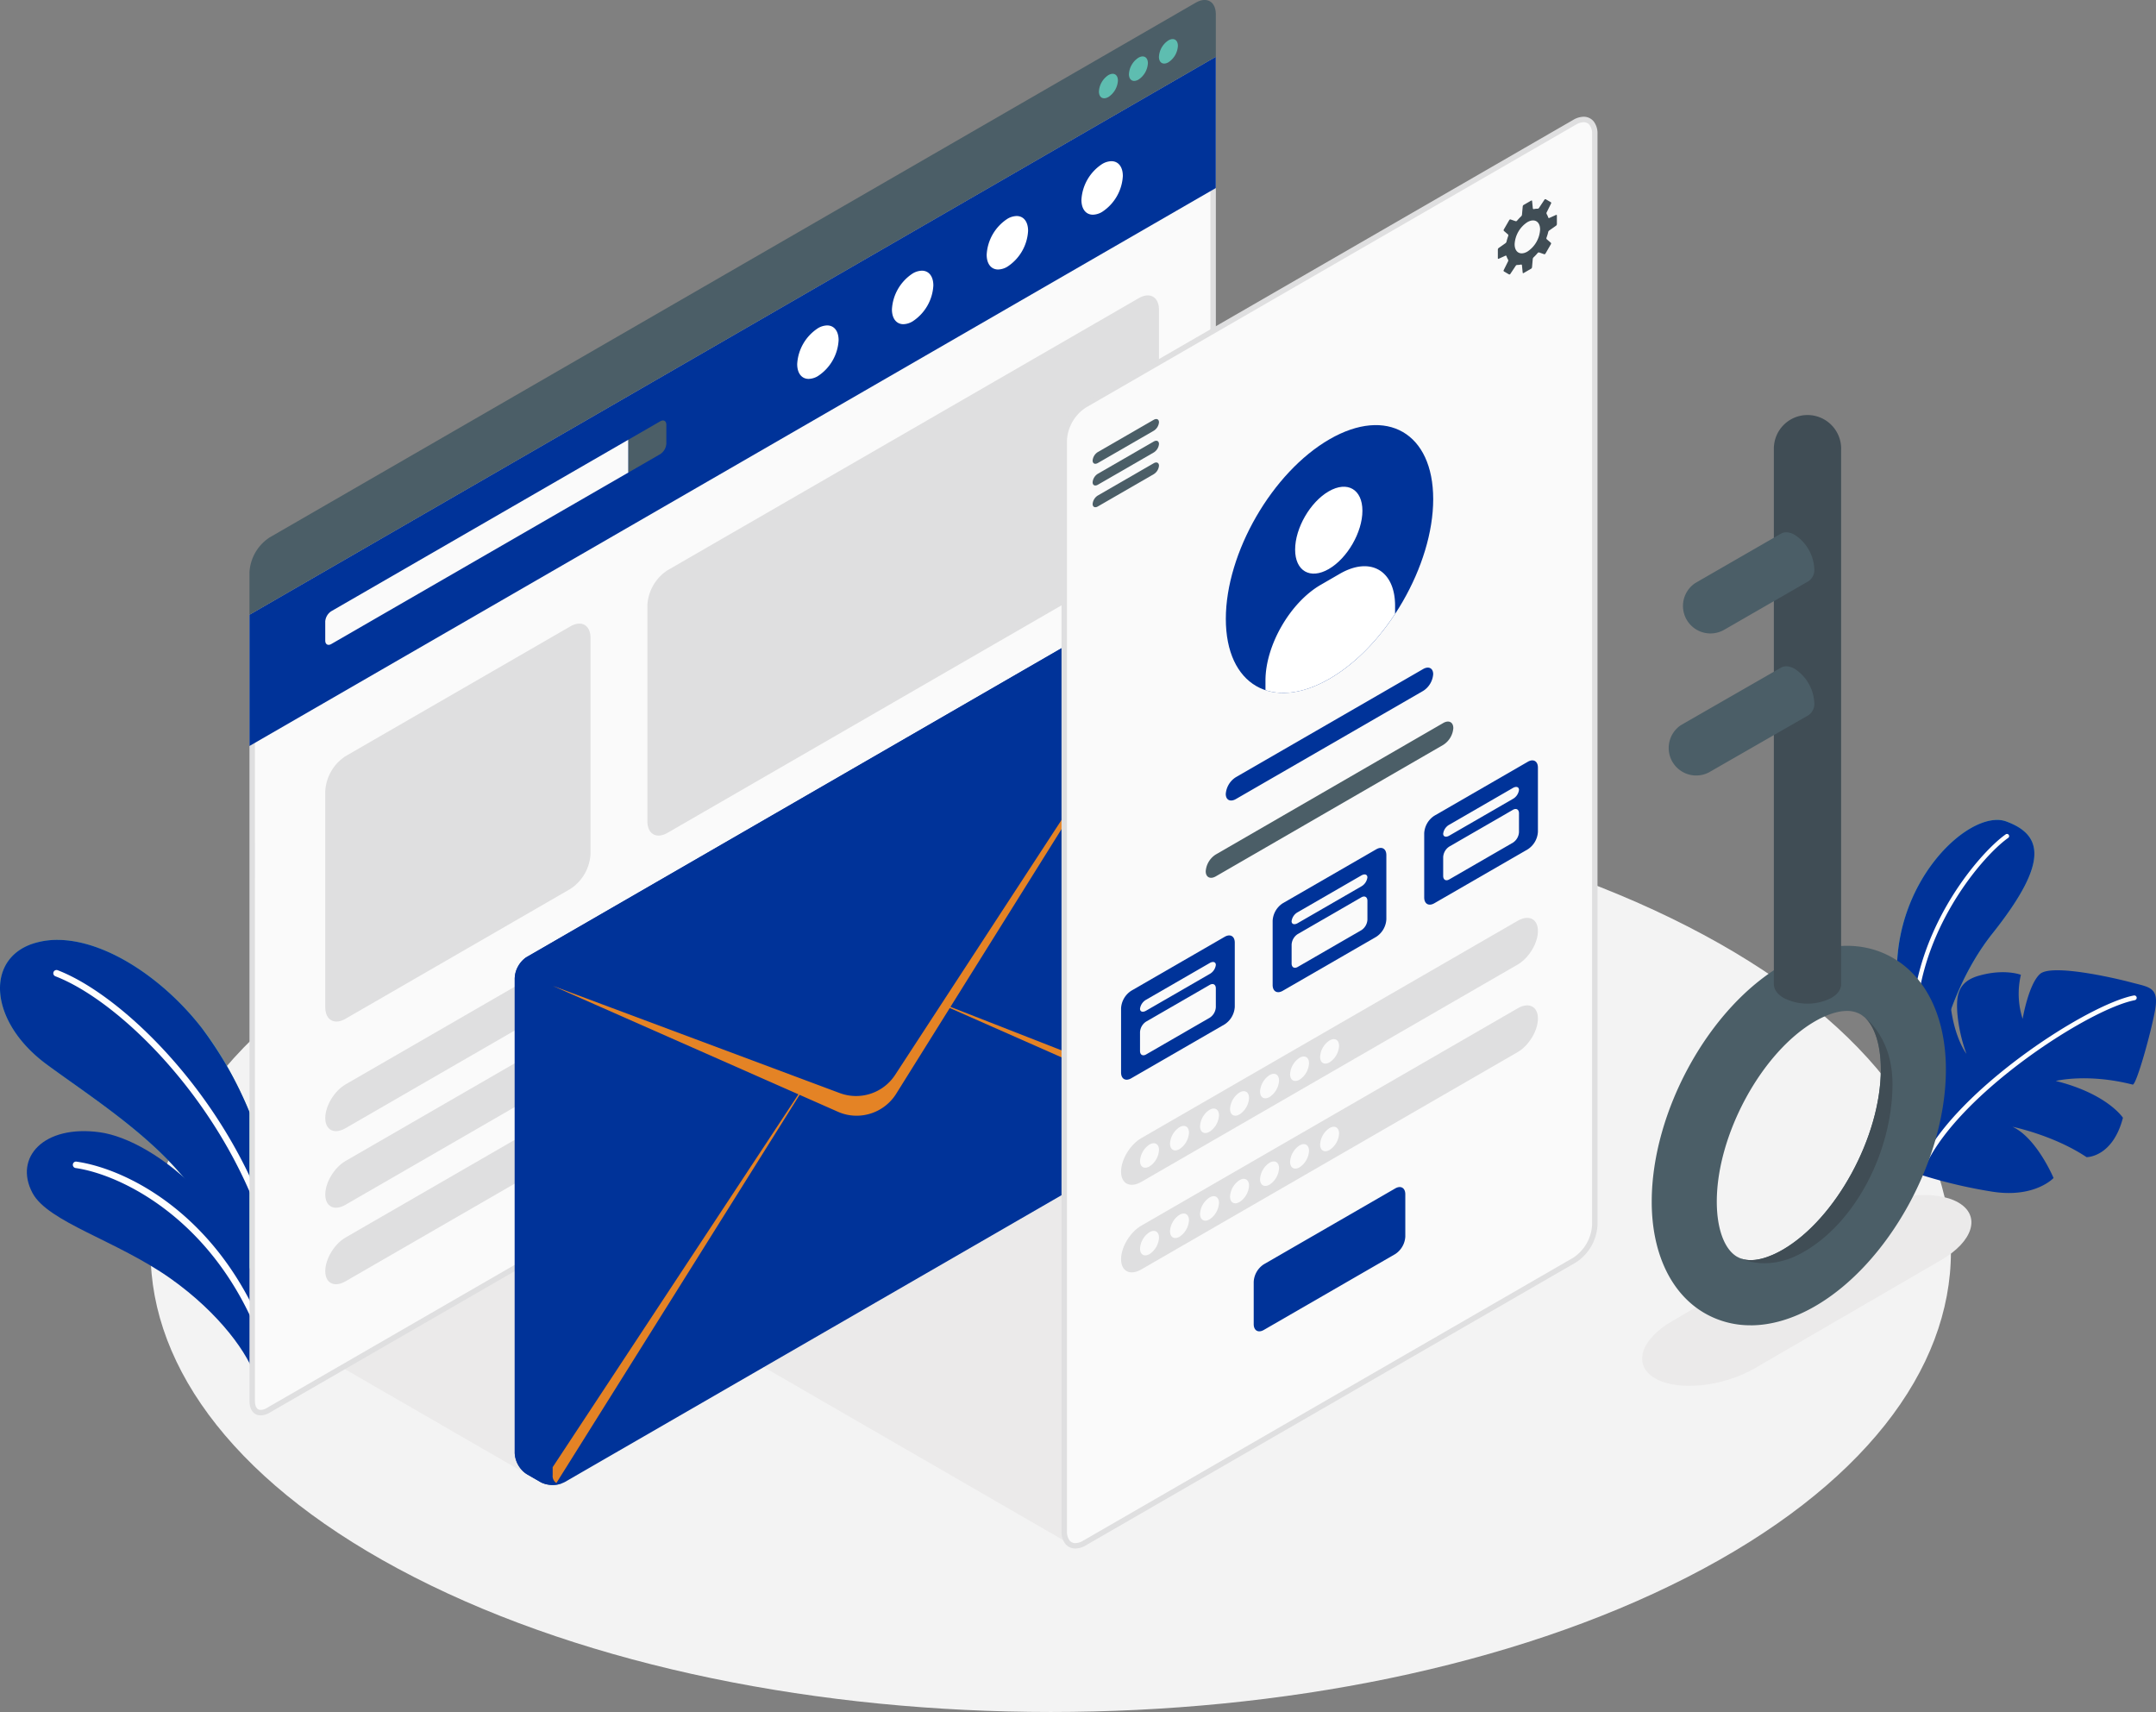 <svg xmlns="http://www.w3.org/2000/svg" width="613.397" height="487.033" viewBox="0 0 613.397 487.033">
  <rect x="0" y="0" width="613.397" height="487.033" fill="#808080" stroke="none"/>
  <g id="Layer_x0020_1" transform="translate(-59.29 -120.254)">
    <g id="_2137219008144" transform="translate(59.29 120.254)">
      <path id="Path_6548" data-name="Path 6548" d="M197.789,677.417c100.012,51.133,262.177,51.14,362.189,0s100.012-134.044,0-185.177-262.17-51.14-362.189,0S97.777,626.284,197.789,677.417Z" transform="translate(-79.934 -228.736)" fill="#f3f3f3"/>
      <path id="Path_6549" data-name="Path 6549" d="M755.3,676.177c6.458,3.725,19.145,2.443,28.337-2.861l53-30.78c9.2-5.311,11.4-12.64,4.933-16.378s-19.166-2.456-28.357,2.861l-52.955,30.793c-9.191,5.311-11.412,12.64-4.96,16.372Z" transform="translate(-284.401 -284.055)" fill="#ebeaea"/>
      <path id="Path_6550" data-name="Path 6550" d="M258.307,713.388,204.4,682.264l53.907-31.124Z" transform="translate(-106.473 -292.874)" fill="#ebeaea"/>
      <path id="Path_6551" data-name="Path 6551" d="M468.2,722.645,381.31,672.45l86.906-50.1Z" transform="translate(-163.997 -283.513)" fill="#ebeaea"/>
      <path id="Path_6552" data-name="Path 6552" d="M138.205,596.825c.148-12.613-8.658-38.837-21.541-55.364s-33.317-28.748-47.988-23.923c-13.666,4.488-12.41,22.364,3.961,34.39s41.017,27.2,48.029,47.732l14.934,25.28,2.6-28.121Z" transform="translate(-59.296 -249.087)" fill="#5ebdb0"/>
      <path id="Path_6553" data-name="Path 6553" d="M130.263,615.922l-9.61-16.257C113.642,579.122,89,563.959,72.625,551.933,63.717,545.387,59.29,537.12,59.29,530.21c.007-5.79,3.138-10.622,9.367-12.674A22.177,22.177,0,0,1,75.6,516.47c13.686,0,30.091,10.939,41.044,24.99a107.876,107.876,0,0,1,13.612,23.977v50.485Z" transform="translate(-59.29 -249.086)" fill="#039"/>
      <path id="Path_6554" data-name="Path 6554" d="M146.221,618.218a.938.938,0,0,1-.823-.749c-7.923-43.143-42.326-78.545-63.071-86.529a.922.922,0,0,1,.661-1.721c21.143,8.132,56.181,44.115,64.225,87.919a.92.92,0,0,1-.736,1.073l-.25.014Z" transform="translate(-66.589 -253.211)" fill="#fefefe"/>
      <path id="Path_6555" data-name="Path 6555" d="M135.855,667.781c-1.944-7.113-10.46-18.909-24.342-28.742-15.359-10.872-34.9-16.028-39.323-24.4-5.311-10.062,3.226-19.4,19.118-17.235s43.6,24.207,47.684,56.95l-3.131,13.429Z" transform="translate(-62.972 -275.301)" fill="#039"/>
      <path id="Path_6556" data-name="Path 6556" d="M145.323,664.554a.93.93,0,0,1-.79-.621C131.779,626.9,103.8,613.616,90.789,611.767a.929.929,0,0,1-.783-1.039.9.9,0,0,1,1.039-.783c14.388,2.045,42.2,15.589,55.229,53.387a.927.927,0,0,1-.574,1.174.842.842,0,0,1-.385.047Z" transform="translate(-69.275 -279.477)" fill="#fefefe"/>
      <path id="Path_6557" data-name="Path 6557" d="M868.779,544.487s1.768-26.582,17.431-46.321,14.7-27.858,3.9-31.846-35.895,19.8-30.307,51.646,8.975,26.515,8.975,26.515Z" transform="translate(-319.321 -232.637)" fill="#5ebdb0"/>
      <path id="Path_6558" data-name="Path 6558" d="M868.161,544.827c-1.215,0-4.171-3-8.348-26.852a52.485,52.485,0,0,1-.8-9.083c-.014-24.929,18.012-43,28.505-43a7.433,7.433,0,0,1,2.6.439c5.1,1.876,8,4.677,8,9.185.007,5.048-3.631,12.235-11.9,22.655-15.663,19.732-17.431,46.321-17.431,46.321a.771.771,0,0,1-.621.337Z" transform="translate(-319.324 -232.639)" fill="#039"/>
      <path id="Path_6559" data-name="Path 6559" d="M866.046,531.228a.625.625,0,0,1-.621-.58c-1.829-29.275,18.848-53.3,26.589-58.732a.616.616,0,0,1,.857.148.625.625,0,0,1-.148.864c-7.585,5.331-27.858,28.89-26.062,57.645a.617.617,0,0,1-.574.655h-.041Z" transform="translate(-321.372 -234.562)" fill="#fefefe"/>
      <path id="Path_6560" data-name="Path 6560" d="M864.33,587.052a140.346,140.346,0,0,0,21.568,5.2c12.134,1.917,17.485-3.88,17.485-3.88s-4.778-11.378-11.668-14.57c0,0,11.682,2.382,21.055,8.638,0,0,7.41.115,10.352-11.2,0,0-4.386-6.8-19.112-10.48,0,0,8.962-2.254,21.872,1.039.965.385,5.1-14.232,6.344-20.981s-1.464-6.674-6.721-8.078-22.668-5.318-25.961-2.423-4.96,12.782-4.96,12.782a23.336,23.336,0,0,1-.493-12.532s-4.731-1.849-12.073.29c-6.006,1.748-6.3,5.837-6.026,10.453a45.183,45.183,0,0,0,2.6,11.729s-4.683-6-4.825-19.01c0,0-12.289,6.107-14.388,18.3-1.134,6.593-2.74,25.968,4.96,34.727Z" transform="translate(-319.13 -253.25)" fill="#039"/>
      <path id="Path_6561" data-name="Path 6561" d="M870.282,588.132a.69.69,0,0,0,.614-.385c9.785-20.34,46.186-43.973,59.224-46.51a.683.683,0,0,0,.54-.8.692.692,0,0,0-.8-.54c-13.254,2.578-50.249,26.6-60.189,47.253a.685.685,0,0,0,.317.911l.3.067Z" transform="translate(-322.767 -256.699)" fill="#fefefe"/>
      <path id="Path_6562" data-name="Path 6562" d="M168.022,530.555c-1.5,0-2.4-1.242-2.4-3.327V303.989L439,146.15V368.484a11.852,11.852,0,0,1-5.358,9.279L170.2,529.86a4.515,4.515,0,0,1-2.18.682Z" transform="translate(-93.864 -128.674)" fill="#fafafa"/>
      <path id="Path_6563" data-name="Path 6563" d="M439.4,144.167,164.47,302.9V526.581c0,2.6,1.3,4.1,3.179,4.1a5.212,5.212,0,0,0,2.571-.783L433.659,377.8a12.717,12.717,0,0,0,5.75-9.954V144.16Zm-1.552,2.686V367.844a11.17,11.17,0,0,1-4.974,8.611l-263.439,152.1a3.716,3.716,0,0,1-1.788.574c-1.464,0-1.626-1.782-1.626-2.551V303.788L437.849,146.846Z" transform="translate(-93.49 -128.027)" fill="#dfdfe0"/>
      <path id="Path_6564" data-name="Path 6564" d="M164.46,302.907v37.346l274.931-158.73.007-37.353Z" transform="translate(-93.487 -128.03)" fill="#039"/>
      <path id="Path_6565" data-name="Path 6565" d="M196.407,357.388v5.358c0,1.093.776,1.539,1.721.992l84.531-48.8V305.6l-84.531,48.8a3.817,3.817,0,0,0-1.728,2.99Z" transform="translate(-103.872 -180.52)" fill="#fafafa"/>
      <path id="Path_6566" data-name="Path 6566" d="M333.283,297.737c.952-.547,1.728-.1,1.728.992v5.358a3.827,3.827,0,0,1-1.728,2.99l-9.063,5.23v-9.34Z" transform="translate(-145.434 -177.888)" fill="#4b5e67"/>
      <path id="Path_6567" data-name="Path 6567" d="M164.46,283.091a12.689,12.689,0,0,1,5.75-9.954l263.439-152.1c3.172-1.836,5.75-.351,5.75,3.313v12.039L164.467,295.124V283.084Z" transform="translate(-93.487 -120.254)" fill="#4b5e67"/>
      <path id="Path_6568" data-name="Path 6568" d="M525.289,151.733a5.979,5.979,0,0,0-2.7,4.67c0,1.721,1.208,2.416,2.7,1.559a5.979,5.979,0,0,0,2.7-4.67C527.989,151.571,526.781,150.876,525.289,151.733Z" transform="translate(-209.935 -130.37)" fill="#5ebdb0"/>
      <path id="Path_6569" data-name="Path 6569" d="M537.939,144.413a5.95,5.95,0,0,0-2.7,4.67c0,1.721,1.208,2.416,2.7,1.559a5.961,5.961,0,0,0,2.693-4.67C540.632,144.251,539.424,143.556,537.939,144.413Z" transform="translate(-214.048 -127.99)" fill="#5ebdb0"/>
      <path id="Path_6570" data-name="Path 6570" d="M550.589,137.1a5.95,5.95,0,0,0-2.7,4.67c0,1.721,1.208,2.416,2.7,1.559a5.972,5.972,0,0,0,2.693-4.67C553.282,136.941,552.074,136.246,550.589,137.1Z" transform="translate(-218.161 -125.613)" fill="#5ebdb0"/>
      <path id="Path_6571" data-name="Path 6571" d="M438.579,249.584c-1.93,0-3.259-1.545-3.259-4.211a13.04,13.04,0,0,1,5.891-10.21,5.319,5.319,0,0,1,2.632-.8c1.937,0,3.259,1.545,3.259,4.211a13.017,13.017,0,0,1-5.891,10.2A5.354,5.354,0,0,1,438.579,249.584Z" transform="translate(-181.558 -157.356)" fill="#fff"/>
      <path id="Path_6572" data-name="Path 6572" d="M398.639,272.648c-1.93,0-3.259-1.545-3.259-4.211a13.017,13.017,0,0,1,5.891-10.2,5.319,5.319,0,0,1,2.632-.8c1.937,0,3.259,1.539,3.259,4.2a13.04,13.04,0,0,1-5.891,10.21,5.339,5.339,0,0,1-2.632.8Z" transform="translate(-168.572 -164.857)" fill="#fff"/>
      <path id="Path_6573" data-name="Path 6573" d="M478.52,226.528c-1.93,0-3.259-1.539-3.259-4.211a13.017,13.017,0,0,1,5.891-10.2,5.319,5.319,0,0,1,2.632-.8c1.937,0,3.259,1.545,3.259,4.211a13.017,13.017,0,0,1-5.891,10.2A5.339,5.339,0,0,1,478.52,226.528Z" transform="translate(-194.545 -149.861)" fill="#fff"/>
      <path id="Path_6574" data-name="Path 6574" d="M518.469,203.424c-1.937,0-3.26-1.545-3.26-4.211a13.017,13.017,0,0,1,5.891-10.2,5.354,5.354,0,0,1,2.632-.81c1.93,0,3.259,1.545,3.259,4.211a13.04,13.04,0,0,1-5.891,10.21,5.319,5.319,0,0,1-2.632.8Z" transform="translate(-207.535 -142.347)" fill="#fff"/>
      <path id="Path_6575" data-name="Path 6575" d="M202.163,420.865l63.982-36.934c3.172-1.836,5.743-.351,5.743,3.313v61.424a12.71,12.71,0,0,1-5.743,9.954L202.17,495.563c-3.172,1.836-5.75.351-5.75-3.313V430.826a12.7,12.7,0,0,1,5.743-9.954Z" transform="translate(-103.879 -205.734)" fill="#dfdfe0"/>
      <path id="Path_6576" data-name="Path 6576" d="M337.97,322.967l134.051-77.4c3.172-1.829,5.75-.351,5.75,3.32v61.424a12.7,12.7,0,0,1-5.75,9.954l-134.051,77.4c-3.172,1.836-5.75.351-5.75-3.32V332.914a12.688,12.688,0,0,1,5.75-9.954Z" transform="translate(-148.035 -160.744)" fill="#dfdfe0"/>
      <path id="Path_6577" data-name="Path 6577" d="M202.163,548.714l101.713-58.725c3.172-1.836,5.75-.533,5.75,2.909s-2.571,7.707-5.743,9.542L202.17,561.165c-3.172,1.836-5.75.533-5.75-2.9s2.571-7.713,5.75-9.542Z" transform="translate(-103.879 -240.205)" fill="#dfdfe0"/>
      <path id="Path_6578" data-name="Path 6578" d="M202.163,580.994l101.713-58.725c3.172-1.836,5.75-.533,5.75,2.909s-2.571,7.713-5.743,9.542L202.17,593.445c-3.172,1.836-5.75.533-5.75-2.909s2.571-7.714,5.75-9.542Z" transform="translate(-103.879 -250.701)" fill="#dfdfe0"/>
      <path id="Path_6579" data-name="Path 6579" d="M202.163,613.264l101.713-58.725c3.172-1.836,5.75-.533,5.75,2.909s-2.571,7.713-5.743,9.542L202.17,625.715c-3.172,1.829-5.75.526-5.75-2.909s2.571-7.707,5.75-9.542Z" transform="translate(-103.879 -261.194)" fill="#dfdfe0"/>
      <path id="Path_6580" data-name="Path 6580" d="M276.3,480.166a7.625,7.625,0,0,1,3.448-5.972L456.129,372.353a7.62,7.62,0,0,1,6.9,0l3.887,2.241a7.625,7.625,0,0,1,3.448,5.972v135.2a7.653,7.653,0,0,1-3.448,5.972L290.522,623.583a7.662,7.662,0,0,1-6.9,0l-3.887-2.247a7.643,7.643,0,0,1-3.448-5.972V480.159Z" transform="translate(-129.849 -201.957)" fill="#039"/>
      <path id="Path_6581" data-name="Path 6581" d="M277.79,476.772h0a7.578,7.578,0,0,1,1.7-2.058A7.723,7.723,0,0,0,277.79,476.772ZM468.258,375.221a6.124,6.124,0,0,0-.857-.621l-1.356-.783,1.363.783A6.491,6.491,0,0,1,468.258,375.221Zm-9.8-3.529a7.973,7.973,0,0,1,1.613-.162,7.831,7.831,0,0,1,1.323.108,8.6,8.6,0,0,0-1.323-.108A8.023,8.023,0,0,0,458.459,371.692Z" transform="translate(-130.337 -201.958)" fill="#fcfbfb"/>
      <path id="Path_6582" data-name="Path 6582" d="M287.575,482.4l-9.785-5.642a7.7,7.7,0,0,1,1.7-2.058,4.522,4.522,0,0,1,.749-.52L456.63,372.347a6,6,0,0,1,1.836-.675,7.971,7.971,0,0,1,1.613-.162,8.6,8.6,0,0,1,1.323.108,6.343,6.343,0,0,1,2.119.722l2.537,1.451,1.356.783a5.978,5.978,0,0,1,.857.621,7.916,7.916,0,0,1,1.579,1.957L287.589,482.387Z" transform="translate(-130.337 -201.951)" fill="#039"/>
      <path id="Path_6583" data-name="Path 6583" d="M278.22,712.578a7.579,7.579,0,0,1-1.93-4.683V656.107l.007-.007v51.794a7.68,7.68,0,0,0,1.923,4.683Z" transform="translate(-129.849 -294.487)" fill="#d4d3d2"/>
      <path id="Path_6584" data-name="Path 6584" d="M276.29,642.323V619.21h.007v23.107Z" transform="translate(-129.849 -282.492)" fill="#e0e0e0"/>
      <path id="Path_6585" data-name="Path 6585" d="M276.29,655.245v-1.788l.007-.007v1.8Z" transform="translate(-129.849 -293.626)" fill="#cac9c9"/>
      <path id="Path_6586" data-name="Path 6586" d="M276.29,576.933V567.6h.007v9.333Zm0-21.784v-9.333h.007v9.333Zm0-21.784v-2.5a7.042,7.042,0,0,1,1.012-3.388h0a7.056,7.056,0,0,0-1.006,3.394v2.49Z" transform="translate(-129.849 -252.666)" fill="#e0e0e0"/>
      <path id="Path_6587" data-name="Path 6587" d="M276.29,548.651V536.2h.007v12.451Z" transform="translate(-129.849 -255.501)" fill="#cac9c9"/>
      <path id="Path_6588" data-name="Path 6588" d="M276.29,580.931V568.48h.007v12.451Z" transform="translate(-129.849 -265.997)" fill="#cac9c9"/>
      <path id="Path_6589" data-name="Path 6589" d="M276.29,613.211V600.76h.007v12.451Z" transform="translate(-129.849 -276.493)" fill="#cac9c9"/>
      <path id="Path_6590" data-name="Path 6590" d="M287.067,675.106a7.845,7.845,0,0,1-1.06-.068,7.021,7.021,0,0,1-1.417-.324,5.49,5.49,0,0,1-.945-.425l-3.887-2.247a5.9,5.9,0,0,1-1.525-1.289,7.625,7.625,0,0,1-1.923-4.683V530.864a7.057,7.057,0,0,1,1.006-3.394l9.785,5.642,1.8,1.046a3.027,3.027,0,0,0-1.8,2.936V672.3a2.385,2.385,0,0,0,1.06,2.268h0a1.818,1.818,0,0,0,.817.189,2.364,2.364,0,0,0,.83-.155,3.628,3.628,0,0,1-.4.162c-.209.067-.439.128-.668.182a8.5,8.5,0,0,1-1.66.162Z" transform="translate(-129.855 -252.662)" fill="#039"/>
      <path id="Path_6591" data-name="Path 6591" d="M562.657,380.066c0-.007-.007-.013-.007-.02l.466-.715-.459.729Z" transform="translate(-222.96 -204.494)" fill="#c8c8c9"/>
      <path id="Path_6592" data-name="Path 6592" d="M293.349,626.739h0a2.385,2.385,0,0,1-1.06-2.267v-2.247l69.921-106.072L292.29,485.285,373.973,515.8a13.272,13.272,0,0,0,15.758-5.19l13.119-20.1L474.741,380.38c0,.007.007.014.007.02L405.461,491.277l70.1,27.432a7.189,7.189,0,0,1-1.073,3.442l-69.219-30.557-15.245,24.4a13.291,13.291,0,0,1-11.27,6.242,13.051,13.051,0,0,1-5.352-1.141L362.541,516.3l-69.2,110.438Z" transform="translate(-135.051 -204.835)" fill="#e48325"/>
      <path id="Path_6593" data-name="Path 6593" d="M507.96,261.862V572.277c0,3.664,2.571,5.149,5.75,3.32l139.45-80.509a12.717,12.717,0,0,0,5.75-9.954V174.713c0-3.664-2.571-5.149-5.75-3.32L513.71,251.909a12.706,12.706,0,0,0-5.75,9.954Z" transform="translate(-205.178 -136.627)" fill="#fafafa"/>
      <path id="Path_6594" data-name="Path 6594" d="M507.586,261.492h-.776V571.906a5.528,5.528,0,0,0,1.053,3.509,3.625,3.625,0,0,0,2.9,1.37,5.991,5.991,0,0,0,2.949-.884L653.17,495.393a13.486,13.486,0,0,0,6.134-10.622V174.349a5.529,5.529,0,0,0-1.053-3.509,3.624,3.624,0,0,0-2.9-1.37,5.977,5.977,0,0,0-2.956.891h0L512.944,250.87A13.484,13.484,0,0,0,506.81,261.5h1.552a11.923,11.923,0,0,1,5.358-9.279L653.177,171.71h0a4.462,4.462,0,0,1,2.173-.682,2.045,2.045,0,0,1,1.694.79,4.033,4.033,0,0,1,.715,2.537V484.777a11.951,11.951,0,0,1-5.358,9.279l-139.45,80.509a4.461,4.461,0,0,1-2.173.682,2.059,2.059,0,0,1-1.694-.783,4.056,4.056,0,0,1-.715-2.544V261.505h-.776Z" transform="translate(-204.804 -136.257)" fill="#dfdfe0"/>
      <path id="Path_6595" data-name="Path 6595" d="M519.93,308.711a3.167,3.167,0,0,1,1.491-2.423l15.886-9.164c.823-.472,1.5-.162,1.5.7a3.152,3.152,0,0,1-1.5,2.416l-15.886,9.171C520.6,309.885,519.93,309.568,519.93,308.711Z" transform="translate(-209.07 -177.692)" fill="#4b5e67"/>
      <path id="Path_6596" data-name="Path 6596" d="M519.93,317.869a3.156,3.156,0,0,1,1.491-2.423l15.886-9.164c.823-.479,1.5-.169,1.5.7a3.152,3.152,0,0,1-1.5,2.416l-15.886,9.171C520.6,319.036,519.93,318.732,519.93,317.869Z" transform="translate(-209.07 -180.669)" fill="#4b5e67"/>
      <path id="Path_6597" data-name="Path 6597" d="M519.93,327.027a3.156,3.156,0,0,1,1.491-2.423l15.886-9.171c.823-.472,1.5-.162,1.5.7a3.163,3.163,0,0,1-1.5,2.416l-15.886,9.171c-.823.472-1.491.162-1.491-.7Z" transform="translate(-209.07 -183.646)" fill="#4b5e67"/>
      <path id="Path_6598" data-name="Path 6598" d="M699.162,219.132c-2,1.154-3.624.216-3.624-2.092a8.023,8.023,0,0,1,3.624-6.283c2-1.154,3.624-.216,3.624,2.092A8.034,8.034,0,0,1,699.162,219.132Zm8.4-7.794v-2.477a.161.161,0,0,0-.243-.162l-1.91.864a.225.225,0,0,1-.317-.148,4.722,4.722,0,0,0-.425-.952.538.538,0,0,1-.027-.466l1.276-2.571a.284.284,0,0,0-.115-.371l-1.383-.8a.287.287,0,0,0-.378.088l-1.586,2.389a.512.512,0,0,1-.412.2,4.268,4.268,0,0,0-1.033.108.232.232,0,0,1-.29-.2l-.209-2.085a.163.163,0,0,0-.263-.135l-2.146,1.235a.587.587,0,0,0-.256.4l-.216,2.389a.781.781,0,0,1-.223.445,13.3,13.3,0,0,0-1.194,1.262.418.418,0,0,1-.425.121l-1.377-.479a.337.337,0,0,0-.385.142l-1.579,2.733a.329.329,0,0,0,.067.4l1.107.952a.4.4,0,0,1,.108.425,14.208,14.208,0,0,0-.5,1.667.834.834,0,0,1-.277.418l-1.964,1.383a.577.577,0,0,0-.223.418v2.477a.157.157,0,0,0,.243.155l1.91-.864a.225.225,0,0,1,.317.148,4.5,4.5,0,0,0,.425.945.539.539,0,0,1,.034.466l-1.275,2.564a.294.294,0,0,0,.115.378l1.383.8a.287.287,0,0,0,.378-.088l1.586-2.389a.525.525,0,0,1,.418-.2,4.268,4.268,0,0,0,1.033-.108.232.232,0,0,1,.29.2l.209,2.085a.159.159,0,0,0,.256.135L700.228,224a.587.587,0,0,0,.256-.4l.216-2.389a.8.8,0,0,1,.223-.445,13.235,13.235,0,0,0,1.188-1.262.418.418,0,0,1,.425-.121l1.377.479a.333.333,0,0,0,.385-.142l1.579-2.733a.338.338,0,0,0-.067-.4l-1.107-.952a.4.4,0,0,1-.108-.425,11.942,11.942,0,0,0,.5-1.66.767.767,0,0,1,.277-.418l1.964-1.377a.591.591,0,0,0,.223-.425Z" transform="translate(-264.616 -147.554)" fill="#404d55"/>
      <path id="Path_6599" data-name="Path 6599" d="M605.584,303.488c16.3-9.407,29.5-1.782,29.5,17.033s-13.207,41.692-29.5,51.1-29.5,1.782-29.5-17.033S589.287,312.9,605.584,303.488Z" transform="translate(-227.327 -178.523)" fill="#039"/>
      <path id="Path_6600" data-name="Path 6600" d="M614.876,326.741c5.284-3.05,9.569-.574,9.569,5.527s-4.285,13.524-9.569,16.581-9.576.574-9.576-5.527S609.585,329.791,614.876,326.741Z" transform="translate(-236.828 -186.97)" fill="#fff"/>
      <path id="Path_6601" data-name="Path 6601" d="M629.673,370.18c0-10.028-7.039-14.1-15.724-9.077l-5.426,3.138c-8.685,5.014-15.724,17.209-15.724,27.237v2.733a15.855,15.855,0,0,0,5.068.783c3.961.007,8.422-1.3,13.153-4.029,7.079-4.09,13.571-10.717,18.653-18.457v-2.321Z" transform="translate(-232.764 -197.868)" fill="#fff"/>
      <path id="Path_6602" data-name="Path 6602" d="M578.945,432.855,632.2,402.109c1.586-.918,2.875-.27,2.875,1.451a6.175,6.175,0,0,1-2.875,4.771l-53.259,30.753c-1.586.918-2.875.263-2.875-1.451a6.165,6.165,0,0,1,2.875-4.771Z" transform="translate(-227.324 -211.765)" fill="#039"/>
      <path id="Path_6603" data-name="Path 6603" d="M570.485,462.243l64.691-37.393c1.586-.918,2.875-.263,2.875,1.451a6.165,6.165,0,0,1-2.875,4.771l-64.691,37.393c-1.586.918-2.875.263-2.875-1.451A6.165,6.165,0,0,1,570.485,462.243Z" transform="translate(-224.573 -219.16)" fill="#4b5e67"/>
      <path id="Path_6604" data-name="Path 6604" d="M669.448,464.541l18.113-10.46c.952-.547,1.728-.3,1.728.56a3.456,3.456,0,0,1-1.728,2.551l-18.113,10.46c-.952.547-1.728.3-1.728-.56A3.456,3.456,0,0,1,669.448,464.541Z" transform="translate(-257.125 -228.705)" fill="#404d55"/>
      <path id="Path_6605" data-name="Path 6605" d="M534.795,530.34l26.6-15.359c1.586-.918,2.875-.175,2.875,1.66V534.9a6.359,6.359,0,0,1-2.875,4.98l-26.6,15.359c-1.586.911-2.875.175-2.875-1.66V535.32a6.337,6.337,0,0,1,2.875-4.974Z" transform="translate(-212.968 -248.473)" fill="#039"/>
      <path id="Path_6606" data-name="Path 6606" d="M541.631,536.531l18.12-10.46c.951-.547,1.728-.3,1.728.56a3.427,3.427,0,0,1-1.728,2.551l-18.12,10.46c-.952.547-1.721.3-1.721-.56A3.477,3.477,0,0,1,541.631,536.531Z" transform="translate(-215.566 -252.113)" fill="#fafafa"/>
      <path id="Path_6607" data-name="Path 6607" d="M539.91,548.767v5.352c0,1.1.776,1.545,1.721,1l18.12-10.46a3.817,3.817,0,0,0,1.728-2.99v-5.352c0-1.1-.769-1.545-1.728-1l-18.12,10.46A3.81,3.81,0,0,0,539.91,548.767Z" transform="translate(-215.566 -255.138)" fill="#fafafa"/>
      <path id="Path_6608" data-name="Path 6608" d="M598.7,493.443l26.6-15.353c1.586-.918,2.875-.175,2.875,1.66v18.261a6.347,6.347,0,0,1-2.875,4.974l-26.6,15.359c-1.586.918-2.875.175-2.875-1.66V498.417a6.347,6.347,0,0,1,2.875-4.974Z" transform="translate(-233.749 -236.478)" fill="#039"/>
      <path id="Path_6609" data-name="Path 6609" d="M605.538,499.631l18.113-10.46c.952-.547,1.728-.3,1.728.56a3.468,3.468,0,0,1-1.728,2.551l-18.113,10.46c-.952.547-1.728.3-1.728-.56A3.438,3.438,0,0,1,605.538,499.631Z" transform="translate(-236.344 -240.115)" fill="#fafafa"/>
      <path id="Path_6610" data-name="Path 6610" d="M603.82,511.867v5.358c0,1.1.769,1.545,1.728,1l18.113-10.46a3.817,3.817,0,0,0,1.728-2.99v-5.358c0-1.1-.776-1.545-1.728-1l-18.113,10.46A3.817,3.817,0,0,0,603.82,511.867Z" transform="translate(-236.347 -243.14)" fill="#fafafa"/>
      <path id="Path_6611" data-name="Path 6611" d="M662.6,456.55l26.6-15.359c1.586-.918,2.875-.175,2.875,1.66v18.261a6.337,6.337,0,0,1-2.875,4.974l-26.6,15.359c-1.586.918-2.875.175-2.875-1.66V461.523A6.337,6.337,0,0,1,662.6,456.55Z" transform="translate(-254.527 -224.48)" fill="#039"/>
      <path id="Path_6612" data-name="Path 6612" d="M669.448,462.741l18.113-10.46c.952-.547,1.728-.3,1.728.56a3.456,3.456,0,0,1-1.728,2.551l-18.113,10.46c-.952.547-1.728.3-1.728-.56A3.445,3.445,0,0,1,669.448,462.741Z" transform="translate(-257.125 -228.12)" fill="#fafafa"/>
      <path id="Path_6613" data-name="Path 6613" d="M667.72,474.975v5.358c0,1.1.776,1.545,1.728.992l18.113-10.46a3.817,3.817,0,0,0,1.728-2.99v-5.358c0-1.1-.776-1.545-1.728-.992l-18.113,10.46A3.817,3.817,0,0,0,667.72,474.975Z" transform="translate(-257.125 -231.143)" fill="#fafafa"/>
      <path id="Path_6614" data-name="Path 6614" d="M537.67,569.847l107.1-61.836c3.172-1.829,5.75-.526,5.75,2.909s-2.571,7.707-5.75,9.542L537.67,582.3c-3.172,1.829-5.75.533-5.75-2.909S534.491,571.676,537.67,569.847Z" transform="translate(-212.968 -246.066)" fill="#dfdfe0"/>
      <path id="Path_6615" data-name="Path 6615" d="M537.67,606.745l107.1-61.836c3.172-1.836,5.75-.533,5.75,2.909s-2.571,7.713-5.75,9.542L537.67,619.2c-3.172,1.836-5.75.533-5.75-2.909S534.491,608.574,537.67,606.745Z" transform="translate(-212.968 -258.062)" fill="#dfdfe0"/>
      <path id="Path_6616" data-name="Path 6616" d="M590.715,642.642l37.38-21.581c1.586-.918,2.875-.175,2.875,1.66V634.76a6.337,6.337,0,0,1-2.875,4.974l-37.38,21.581c-1.586.918-2.875.175-2.875-1.66V647.616A6.337,6.337,0,0,1,590.715,642.642Z" transform="translate(-231.151 -282.966)" fill="#039"/>
      <path id="Path_6617" data-name="Path 6617" d="M542.613,602.57a5.961,5.961,0,0,0-2.693,4.67c0,1.714,1.208,2.416,2.693,1.552a5.95,5.95,0,0,0,2.7-4.67c0-1.721-1.208-2.416-2.7-1.559Z" transform="translate(-215.57 -276.96)" fill="#fafafa"/>
      <path id="Path_6618" data-name="Path 6618" d="M555.259,595.255a5.95,5.95,0,0,0-2.7,4.67c0,1.721,1.208,2.416,2.7,1.559a5.961,5.961,0,0,0,2.693-4.67c0-1.714-1.208-2.416-2.693-1.552Z" transform="translate(-219.68 -274.585)" fill="#fafafa"/>
      <path id="Path_6619" data-name="Path 6619" d="M567.913,587.933a5.972,5.972,0,0,0-2.693,4.67c0,1.721,1.208,2.416,2.693,1.559a5.972,5.972,0,0,0,2.693-4.67C570.605,587.771,569.4,587.076,567.913,587.933Z" transform="translate(-223.796 -272.203)" fill="#fafafa"/>
      <path id="Path_6620" data-name="Path 6620" d="M580.569,580.623a5.979,5.979,0,0,0-2.7,4.67c0,1.721,1.208,2.416,2.7,1.559a5.961,5.961,0,0,0,2.7-4.67C583.269,580.461,582.061,579.766,580.569,580.623Z" transform="translate(-227.909 -269.826)" fill="#fafafa"/>
      <path id="Path_6621" data-name="Path 6621" d="M593.219,573.3a5.979,5.979,0,0,0-2.7,4.67c0,1.721,1.208,2.416,2.7,1.552a5.968,5.968,0,0,0,2.7-4.67c0-1.721-1.208-2.416-2.7-1.559Z" transform="translate(-232.023 -267.443)" fill="#fafafa"/>
      <path id="Path_6622" data-name="Path 6622" d="M605.873,565.993a5.972,5.972,0,0,0-2.693,4.67c0,1.721,1.208,2.416,2.693,1.559a5.961,5.961,0,0,0,2.693-4.67C608.565,565.831,607.357,565.136,605.873,565.993Z" transform="translate(-236.139 -265.069)" fill="#fafafa"/>
      <path id="Path_6623" data-name="Path 6623" d="M618.533,558.673a5.961,5.961,0,0,0-2.693,4.67c0,1.721,1.208,2.416,2.693,1.559a5.979,5.979,0,0,0,2.7-4.67C621.232,558.511,620.024,557.816,618.533,558.673Z" transform="translate(-240.255 -262.689)" fill="#fafafa"/>
      <path id="Path_6624" data-name="Path 6624" d="M542.613,639.513a5.972,5.972,0,0,0-2.693,4.67c0,1.721,1.208,2.416,2.693,1.559a5.95,5.95,0,0,0,2.7-4.67C545.312,639.351,544.1,638.656,542.613,639.513Z" transform="translate(-215.57 -288.975)" fill="#fafafa"/>
      <path id="Path_6625" data-name="Path 6625" d="M555.259,632.193a5.95,5.95,0,0,0-2.7,4.67c0,1.721,1.208,2.416,2.7,1.559a5.972,5.972,0,0,0,2.693-4.67C557.952,632.031,556.744,631.336,555.259,632.193Z" transform="translate(-219.68 -286.595)" fill="#fafafa"/>
      <path id="Path_6626" data-name="Path 6626" d="M567.913,624.884a5.961,5.961,0,0,0-2.693,4.67c0,1.721,1.208,2.416,2.693,1.559a5.972,5.972,0,0,0,2.693-4.67c0-1.721-1.208-2.416-2.693-1.552Z" transform="translate(-223.796 -284.219)" fill="#fafafa"/>
      <path id="Path_6627" data-name="Path 6627" d="M580.569,617.563a5.979,5.979,0,0,0-2.7,4.67c0,1.721,1.208,2.416,2.7,1.559a5.96,5.96,0,0,0,2.7-4.67C583.269,617.4,582.061,616.706,580.569,617.563Z" transform="translate(-227.909 -281.837)" fill="#fafafa"/>
      <path id="Path_6628" data-name="Path 6628" d="M593.219,610.24a5.979,5.979,0,0,0-2.7,4.67c0,1.714,1.208,2.416,2.7,1.552a5.968,5.968,0,0,0,2.7-4.67c0-1.721-1.208-2.416-2.7-1.559Z" transform="translate(-232.023 -279.454)" fill="#fafafa"/>
      <path id="Path_6629" data-name="Path 6629" d="M605.873,602.933a5.961,5.961,0,0,0-2.693,4.67c0,1.721,1.208,2.416,2.693,1.559a5.961,5.961,0,0,0,2.693-4.67C608.565,602.771,607.357,602.076,605.873,602.933Z" transform="translate(-236.139 -277.08)" fill="#fafafa"/>
      <path id="Path_6630" data-name="Path 6630" d="M618.533,595.614a5.972,5.972,0,0,0-2.693,4.67c0,1.721,1.208,2.416,2.693,1.559a5.968,5.968,0,0,0,2.7-4.67C621.232,595.459,620.024,594.757,618.533,595.614Z" transform="translate(-240.255 -274.701)" fill="#fafafa"/>
      <path id="Path_6631" data-name="Path 6631" d="M811.18,537.493c-3.347,0-6.883,1.68-9.063,2.936-15.157,8.753-27.966,32.258-27.966,51.329,0,7.72,2.166,13.578,5.79,15.67,4.13,2.382,9.859-.216,12.917-1.977,15.157-8.753,27.959-32.258,27.959-51.329,0-7.72-2.166-13.578-5.79-15.67a7.565,7.565,0,0,0-3.853-.958Zm-27.419,89.43a25.855,25.855,0,0,1-13.072-3.455c-9.563-5.527-15.049-17.08-15.049-31.7,0-25.718,16.345-55.31,37.218-67.363,11.236-6.485,22.4-7.194,31.427-1.977,9.569,5.527,15.049,17.08,15.049,31.711,0,25.718-16.345,55.31-37.218,67.356-6.263,3.617-12.5,5.439-18.363,5.439Z" transform="translate(-285.712 -249.898)" fill="#4b5e67"/>
      <path id="Path_6632" data-name="Path 6632" d="M835.849,567.633c0-14.448-9.1-19.793-9.1-19.793,3.624,2.092,5.79,7.95,5.79,15.67,0,19.071-12.8,42.576-27.959,51.329-3.05,1.761-8.786,4.359-12.917,1.977,0,0,7.68,4.764,18.3-1.026,15.366-8.382,25.894-29.093,25.894-48.164Z" transform="translate(-297.424 -259.286)" fill="#404d55"/>
      <path id="Path_6633" data-name="Path 6633" d="M826.275,304.926a9.573,9.573,0,1,0-19.145,0V457.184c0,1.41.938,2.828,2.8,3.907a14.954,14.954,0,0,0,13.537,0c1.869-1.073,2.8-2.49,2.8-3.907V304.953h0v-.027Z" transform="translate(-302.455 -177.187)" fill="#404d55"/>
      <path id="Path_6634" data-name="Path 6634" d="M806.173,354.974a12.24,12.24,0,0,0-5.527-9.576c-1.552-.9-2.949-.958-3.955-.351l-.007-.007-23.62,13.612-.574.337-.229.135a7.912,7.912,0,0,0-1.127.925,7.82,7.82,0,0,0,9.218,12.437c.148-.081.3-.175.452-.256l23.768-13.693v-.007a3.9,3.9,0,0,0,1.6-3.563Z" transform="translate(-289.998 -193.217)" fill="#4b5e67"/>
      <path id="Path_6635" data-name="Path 6635" d="M804.212,411.463a12.229,12.229,0,0,0-5.527-9.576c-1.552-.9-2.949-.965-3.955-.351l-.007-.007-27.682,15.9-.574.337-.236.135a7.476,7.476,0,0,0-1.127.925,7.823,7.823,0,0,0,9.225,12.437c.148-.081.3-.175.452-.263l27.831-15.98v-.007a3.9,3.9,0,0,0,1.6-3.563Z" transform="translate(-288.037 -211.583)" fill="#4b5e67"/>
    </g>
  </g>
</svg>
